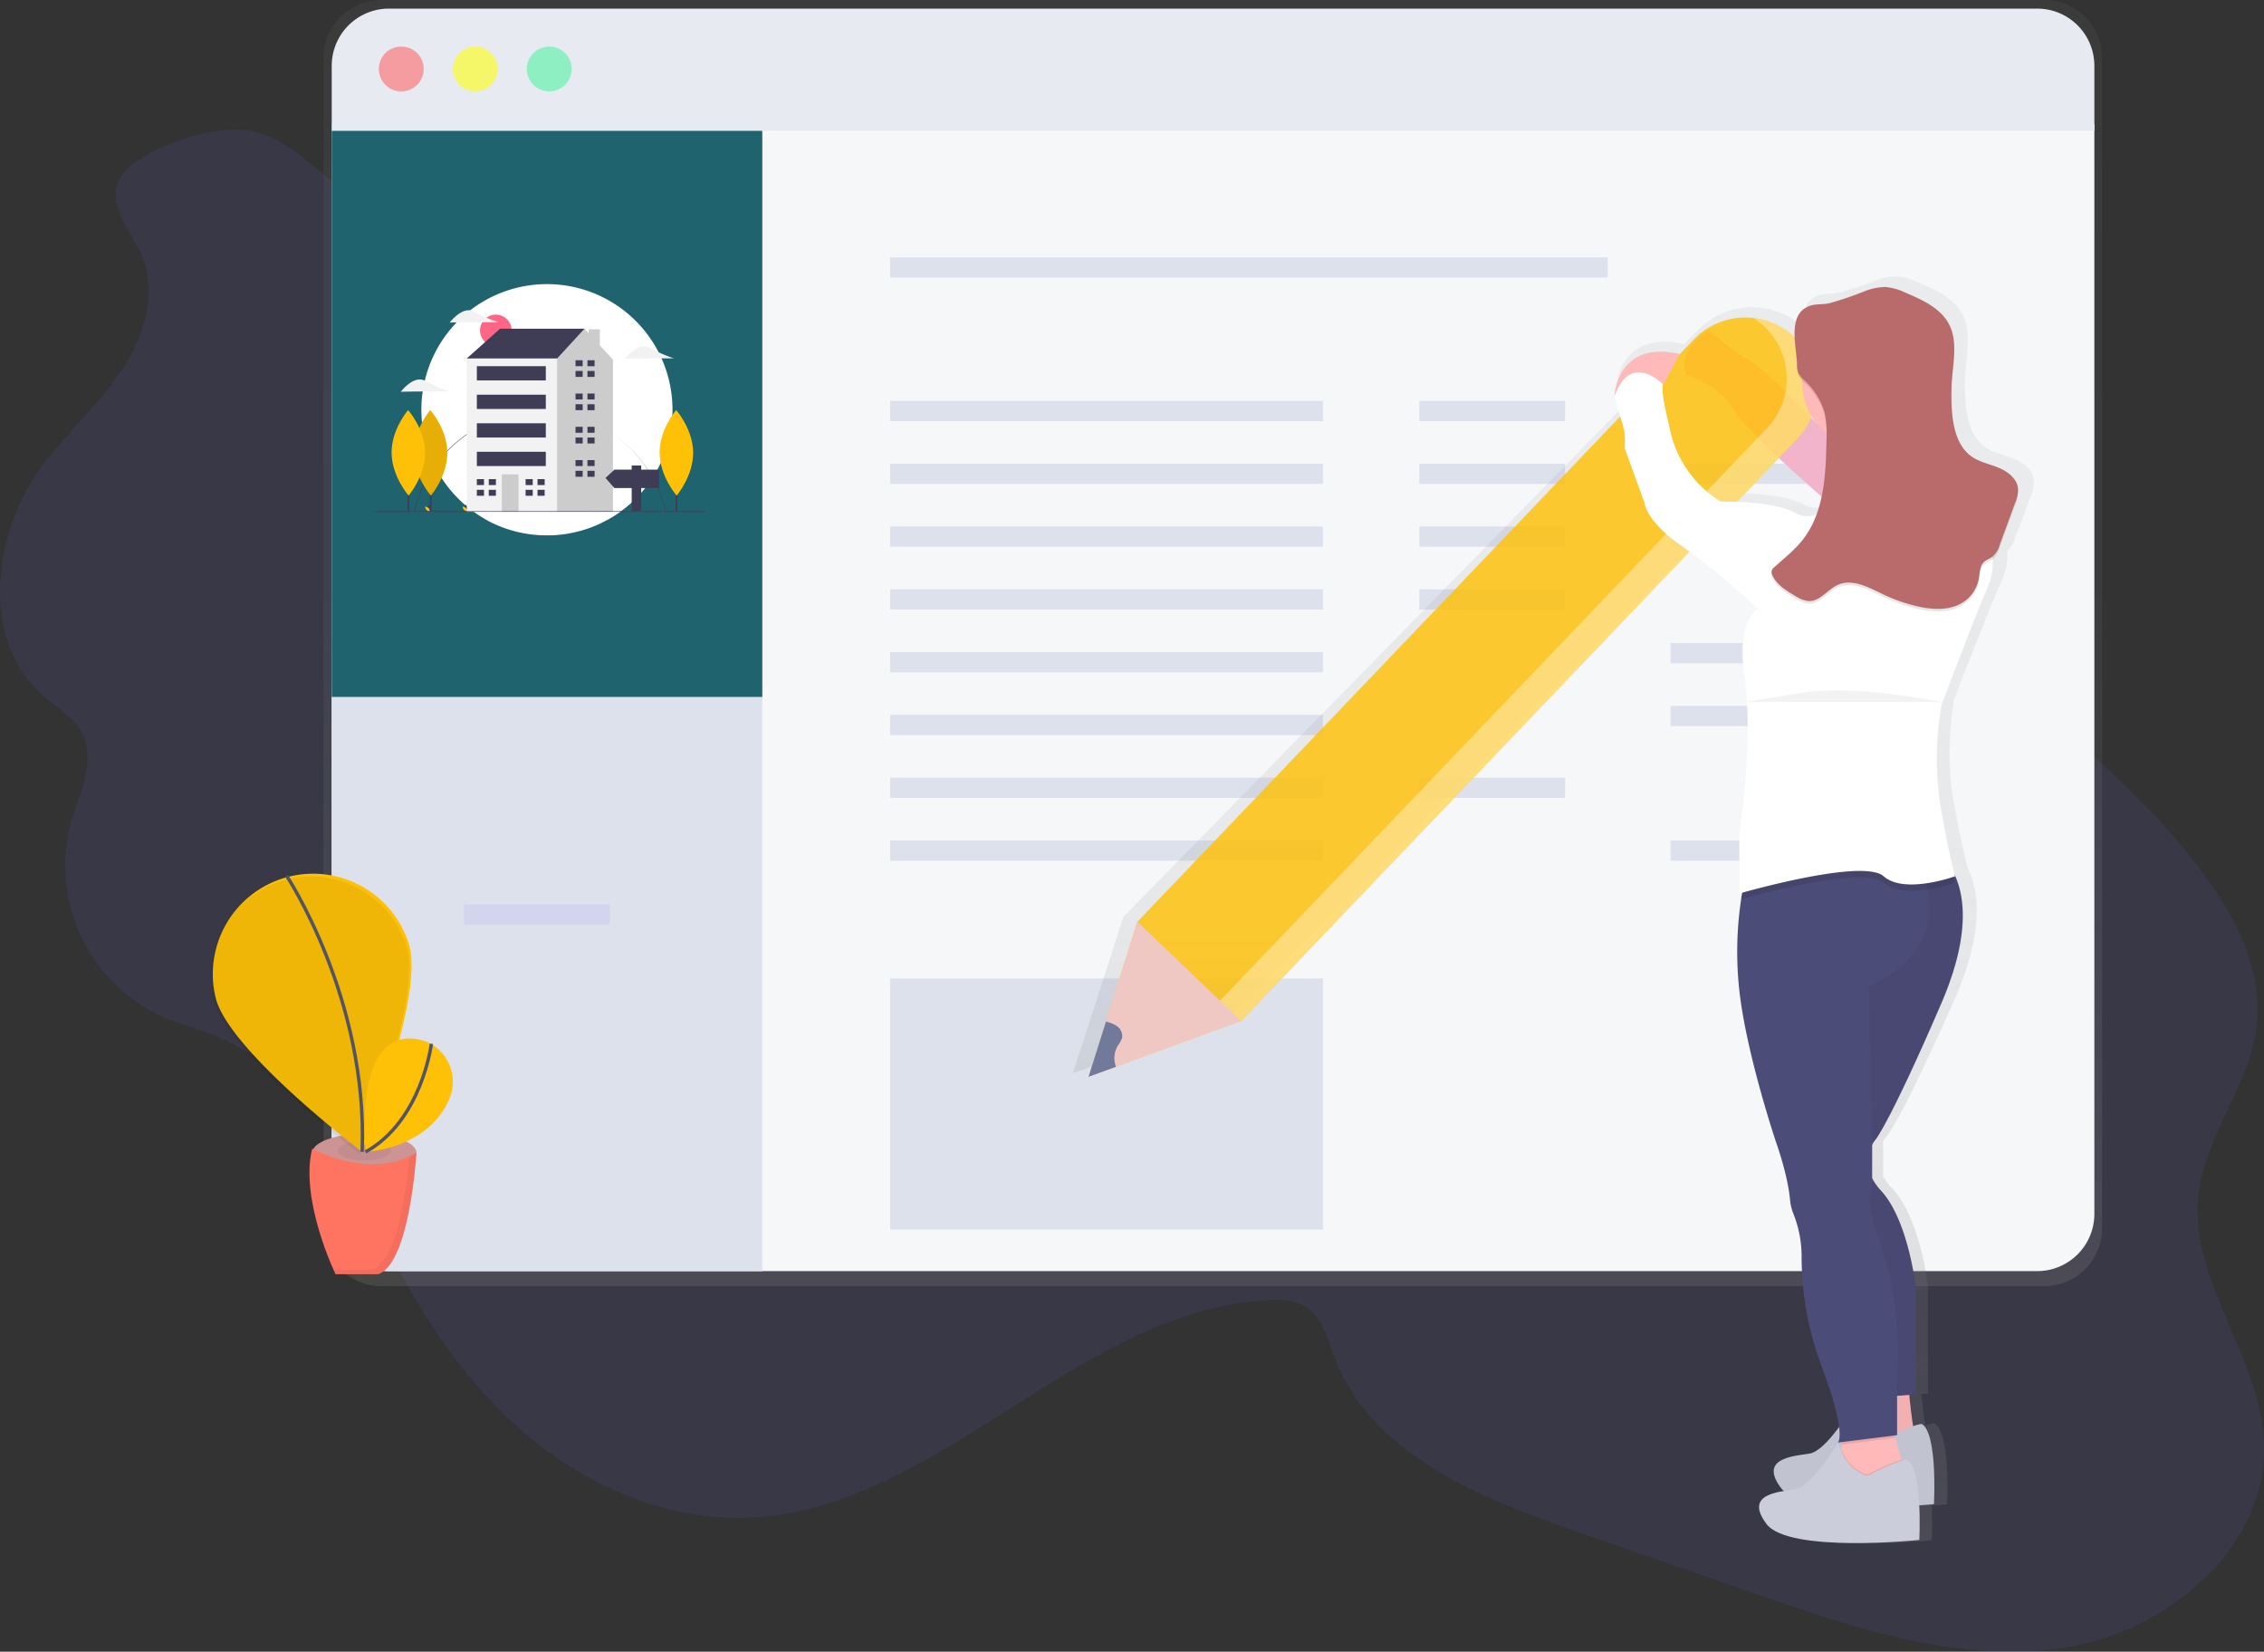 <svg id="eb784e0d-05db-44e6-8395-40b319063039" xmlns="http://www.w3.org/2000/svg" xmlns:xlink="http://www.w3.org/1999/xlink" viewBox="0 0 665.16 485.22"><rect x="0" y="0" width="665.16" height="485.22" fill="#333333" stroke="none"/><defs><style>.cls-1,.cls-27{opacity:0.1;}.cls-2{fill:#6c63ff;}.cls-3{fill:url(#Degradado_sin_nombre);}.cls-4{fill:#f6f7f9;}.cls-5{fill:#dde1ec;}.cls-6{fill:#1e636d;}.cls-7{fill:#e8eaf1;}.cls-8{fill:#ff5252;opacity:0.51;}.cls-10,.cls-13,.cls-16,.cls-20,.cls-21,.cls-27,.cls-8,.cls-9{isolation:isolate;}.cls-9{fill:#ff0;opacity:0.57;}.cls-10{fill:#69f0ae;opacity:0.71;}.cls-11,.cls-21{fill:#fff;}.cls-12{fill:#cd9494;}.cls-13{opacity:0.05;}.cls-14{fill:#ff7361;}.cls-15,.cls-20{fill:#ffc107;}.cls-16{opacity:0.06;}.cls-17{fill:none;stroke:#535461;stroke-miterlimit:10;}.cls-18{fill:url(#Degradado_sin_nombre_4);}.cls-19{fill:#febdd5;}.cls-20{opacity:0.82;}.cls-21{opacity:0.35;}.cls-22{fill:#efc8c4;}.cls-23{fill:#727a9c;}.cls-24{fill:#ffb9b9;}.cls-25{fill:#cbcdda;}.cls-26{fill:#4c4c78;}.cls-28{fill:#b96b6b;}.cls-29{fill:#3f3d56;}.cls-30{fill:#ff6584;}.cls-31{fill:#ccc;}.cls-32{fill:#f2f2f2;}</style><linearGradient id="Degradado_sin_nombre" x1="623.74" y1="555.22" x2="623.74" y2="177.4" gradientTransform="translate(-267.46 -177.4)" gradientUnits="userSpaceOnUse"><stop offset="0" stop-color="gray" stop-opacity="0.25"/><stop offset="0.54" stop-color="gray" stop-opacity="0.12"/><stop offset="1" stop-color="gray" stop-opacity="0.1"/></linearGradient><linearGradient id="Degradado_sin_nombre_4" x1="723.79" y1="630.86" x2="723.79" y2="258.61" xlink:href="#Degradado_sin_nombre"/></defs><g class="cls-1"><path class="cls-2" d="M40.35,72.53c6.2,10.79,2.77,24.8-4,35.26S20,126.55,12.57,136.54c-14.84,19.91-18.67,51.36,0,67.72,4,3.53,9,6.32,11.47,11.07,3.39,6.56.88,14.47-1.68,21.41l-.21.57A48.78,48.78,0,0,0,51,300c.85.31,1.7.6,2.57.87,14.78,4.55,28.12,11.93,38,23.86,8.63,10.44,13.61,23.3,19.3,35.58,10.29,22.19,23.56,43.4,41.91,59.55s42.29,26.86,66.72,26c55.82-2,96.92-60.8,152.69-63.89,4-.22,8.29-.07,11.66,2.14,4.74,3.12,6.19,9.26,8.18,14.59,10.56,28.23,42.36,41.23,70.83,51.12l53.49,18.59c29.06,10.09,59.58,20.33,90,15.66s60.08-29.64,58.76-60.37c-1.08-25.25-22-47.47-19.27-72.59,1.9-17.37,14.9-32,17.08-49.28,2.27-18-7.59-35.36-18.94-49.56-32.66-40.87-79.2-67.82-124.62-93.8-32-18.31-64.16-36.7-98.6-49.85-84.91-32.35-178.24-31-268.7-39.78-15.55-1.52-31.82-3.31-46.07-10.19C95,53.37,86.46,41.17,74.46,38.58c-9.15-2-22.68,2.1-30.67,6.54C29.15,53.26,33.16,60.05,40.35,72.53Z" transform="translate(0.04)"/></g><path class="cls-3" d="M600.54,0H112A17,17,0,0,0,95,17.05V360.71a17,17,0,0,0,16.89,17.11H600.54a17,17,0,0,0,17-17v-.1h0V17.12A17,17,0,0,0,600.66,0Z" transform="translate(0.04)"/><path class="cls-4" d="M615.28,36.4V356.61a16.8,16.8,0,0,1-16.8,16.8H114.23a16.81,16.81,0,0,1-16.81-16.8h0V36.4Z" transform="translate(0.04)"/><path class="cls-5" d="M223.92,201.45v172H114.23a17,17,0,0,1-16.81-17.14V201.45Z" transform="translate(0.04)"/><rect class="cls-5" x="261.52" y="75.61" width="210.84" height="5.93"/><rect class="cls-5" x="261.52" y="117.77" width="127.16" height="5.93"/><rect class="cls-5" x="417.01" y="117.77" width="42.83" height="5.93"/><g class="cls-1"><rect class="cls-2" x="136.33" y="265.68" width="42.83" height="5.93"/></g><rect class="cls-5" x="417.01" y="173.11" width="42.83" height="5.93"/><rect class="cls-5" x="417.01" y="228.46" width="42.83" height="5.93"/><rect class="cls-5" x="417.01" y="136.22" width="42.83" height="5.93"/><rect class="cls-5" x="490.8" y="136.22" width="42.83" height="5.93"/><rect class="cls-5" x="417.01" y="154.66" width="42.83" height="5.93"/><rect class="cls-5" x="490.8" y="154.66" width="42.83" height="5.93"/><rect class="cls-5" x="490.8" y="188.93" width="42.83" height="5.93"/><rect class="cls-5" x="490.8" y="207.38" width="42.83" height="5.93"/><rect class="cls-5" x="490.8" y="246.91" width="42.83" height="5.93"/><rect class="cls-5" x="261.52" y="136.22" width="127.16" height="5.93"/><rect class="cls-5" x="261.52" y="154.66" width="127.16" height="5.93"/><rect class="cls-5" x="261.52" y="173.11" width="127.16" height="5.93"/><rect class="cls-5" x="261.52" y="191.56" width="127.16" height="5.93"/><rect class="cls-5" x="261.52" y="210.01" width="127.16" height="5.93"/><rect class="cls-5" x="261.52" y="228.46" width="127.16" height="5.93"/><rect class="cls-5" x="261.52" y="246.91" width="127.16" height="5.93"/><rect class="cls-6" x="97.46" y="36.07" width="126.5" height="168.66"/><path class="cls-7" d="M615.28,19.27a16.8,16.8,0,0,0-16.8-16.74H114.23a16.81,16.81,0,0,0-16.81,16.8h0V38.44H615.28Z" transform="translate(0.04)"/><circle class="cls-8" cx="117.89" cy="20.26" r="6.59"/><circle class="cls-9" cx="139.63" cy="20.26" r="6.59"/><circle class="cls-10" cx="161.37" cy="20.26" r="6.59"/><path class="cls-11" d="M197.54,120.41a36.8,36.8,0,0,1-8.22,23.21c-.2.24-.4.49-.61.73h0l-.11.13a36,36,0,0,1-6.37,5.83l-.3.23a13.62,13.62,0,0,1-1.28.86l-.29.19-.64.4-.29.16a1.28,1.28,0,0,1-.25.15c-.94.55-1.91,1-2.9,1.52l-.34.16c-.12.05-.25.12-.39.17s-.39.18-.6.26a37.28,37.28,0,0,1-13.12,2.86h-1.21a36.71,36.71,0,0,1-8.61-1l-.53-.13c-1.24-.32-2.46-.7-3.65-1.13-.72-.27-1.44-.56-2.14-.87l-.52-.24-.53-.23-.46-.24h0l-.49-.25-.54-.29-.61-.36h0a37.44,37.44,0,0,1-7.16-5.29c-.19-.18-.38-.35-.55-.54l-.57-.57a36.89,36.89,0,1,1,63.28-25.72Z" transform="translate(0.04)"/><ellipse class="cls-12" cx="107.04" cy="338.67" rx="15.31" ry="5.62"/><ellipse class="cls-13" cx="107.04" cy="338.04" rx="7.81" ry="2.87"/><path class="cls-14" d="M91.68,337.44s16.87,9.37,30.62,1.25c0,0-1.87,32.5-11.25,35.63H98.54S87.93,352.41,91.68,337.44Z" transform="translate(0.04)"/><path class="cls-15" d="M120.22,277.86c4.3,15.7-14,60.43-14,60.43s-38.53-29.18-42.83-44.87a29.48,29.48,0,0,1,56.86-15.56Z" transform="translate(0.04)"/><path class="cls-16" d="M119.54,278.47c4.29,15.7-14,60.43-14,60.43S67,309.72,62.71,294a29.47,29.47,0,0,1,56.83-15.55Z" transform="translate(0.04)"/><path class="cls-17" d="M84.17,257.29s24,36.22,22.18,81.08" transform="translate(0.04)"/><path class="cls-15" d="M126.34,306.53s-21.77-11.83-19,31.85c0,0,18.15-.65,24.59-15.45a12.84,12.84,0,0,0-5.27-16.21Z" transform="translate(0.04)"/><path class="cls-17" d="M126.7,306.63s-2.81,22.67-19.36,31.77" transform="translate(0.04)"/><path class="cls-13" d="M120.26,339.73c-.61,7.47-3.23,30.7-11.07,33.32H98c.36.79.58,1.25.58,1.25h12.5c9.37-3.13,11.25-35.65,11.25-35.65C121.65,339,121,339.4,120.26,339.73Z" transform="translate(0.04)"/><rect class="cls-5" x="261.52" y="287.43" width="127.16" height="73.79"/><path class="cls-18" d="M597.48,141.77v-.71c-.22-3-3-5.12-5.84-6.26s-5.92-1.7-8.39-3.43c-4.19-2.93-5.48-8.41-5.85-13.42-.12-1.56-.17-3.11-.17-4.68s.09-3.28.24-4.93a81.49,81.49,0,0,0,.61-8.27,16,16,0,0,0-1.46-7.57c-2.48-4.9-8-7.4-13.2-9.54a13.9,13.9,0,0,0-12.81-.37A105.66,105.66,0,0,1,540.2,86c-2,.44-4.15.11-6.08.81-3.78,1.38-4.59,4.78-4.53,8.51v.7c-.38-.34-.76-.67-1.16-1l-.23-.18a14.66,14.66,0,0,0-1.3-.93l-.21-.14a22.89,22.89,0,0,0-2.92-1.59l-.15-.06a15,15,0,0,0-1.54-.61H522a21.05,21.05,0,0,0-3.32-.87h0a22.11,22.11,0,0,0-19.77,6.21l-4.17,4.25h0c-19-4.25-19.84,12.24-19.84,12.24H475l0,.12a56.59,56.59,0,0,0,1.64,6.17L330,269.35l-14.82,45.93,8.32-3,38-13.58,136.15-139a253.73,253.73,0,0,1,20.78,16.94s-6.56,3.47-4.13,19.38c3,19.45-1.5,47.14-1.5,47.14V261l.84-.23c-.1.61-.21,1.21-.32,1.91a102.3,102.3,0,0,0-.52,27.19c2.25,19,11.24,44.95,11.24,44.95s3.36,9.12,4.12,16.44a15.44,15.44,0,0,0,1,4.23,33.49,33.49,0,0,1,2.62,12.68,89.78,89.78,0,0,0,5.76,32.06c3.8,9.78,5.2,15.51,5.62,18.85-2.69,3.56-6.21,7.45-9,7.84-5.24.73-15.35,1.45-8.61,10.23a5.56,5.56,0,0,0,.78.83c-5.12.83-10.75,2.65-5.28,9.76,6.75,8.78,46.44,4.76,46.44,4.76s.26-4.87,0-10.23c2.79-.19,4.51-.37,4.51-.37s1.12-21.2-3.75-23.76a10.26,10.26,0,0,0-2.62.65c-.53-2.93-.93-6.57-1.18-9.27l1.93-.15V377.62s-2.25-19.73-10.49-28.51a17.76,17.76,0,0,1-2.69-3.64c.06-2.54.07-6.08,0-10.17a7.59,7.59,0,0,1,1.16-1.54s4.49-5.47,19.85-40.2c9-20.48,7-32.3,3.86-38.56-.61-2.23-2.19-8.58-4.26-20.28-2.62-15,.38-29.6.38-29.6s9.72-25.22,14.23-35.45a16.57,16.57,0,0,0,1.26-7.81,7.49,7.49,0,0,0,2.25-3.65l4.61-12.31a9.82,9.82,0,0,0,.9-4.13Zm-62.67-22.16a18.61,18.61,0,0,0,1.73,2.22h0L534.71,120A3.57,3.57,0,0,0,534.81,119.61Zm-22.68,25.27,12.7-13c4.38,4,9.08,8.11,13,11.48a37.51,37.51,0,0,1-1.48,5.09,6.9,6.9,0,0,1-6.69-.37c-4.32-2.31-12.32-3-17.53-3.2Z" transform="translate(0.04)"/><path class="cls-19" d="M501.91,97s-9.42,5.43-6.52,13.07c0,0,9.78,2.9,13.76,10.14s34.78,33.31,34.78,33.31l22.46-11.25s-7.81-10.44-32.52-17.72c0,0-14.59-15.62-19.65-18.51S501.91,97,501.91,97Z" transform="translate(0.04)"/><path class="cls-13" d="M501.91,97s-9.42,5.43-6.52,13.07c0,0,9.78,2.9,13.76,10.14s34.78,33.31,34.78,33.31l22.46-11.25s-7.81-10.44-32.52-17.72c0,0-14.59-15.62-19.65-18.51S501.91,97,501.91,97Z" transform="translate(0.04)"/><path class="cls-20" d="M334.12,270.79l163.4-171a21.09,21.09,0,0,1,29.79-.68h0A21.09,21.09,0,0,1,528,128.9l-163.37,171-44.83,16.41Z" transform="translate(0.04)"/><path class="cls-21" d="M518.4,96h0a21.08,21.08,0,0,1,.68,29.79l-163.39,171L322,309.17l-2.27,7.15,44.82-16.41L528,128.91a21.08,21.08,0,0,0-.69-29.79h0A21,21,0,0,0,515,93.4,21.75,21.75,0,0,1,518.4,96Z" transform="translate(0.04)"/><polygon class="cls-22" points="334.17 270.79 364.66 299.92 327.88 313.38 319.83 316.32 324.93 300.13 334.17 270.79"/><path class="cls-23" d="M324.89,300.13a8.68,8.68,0,0,1,3.14,1.26,3.56,3.56,0,0,1,1.6,3.5,8.39,8.39,0,0,1-1.26,2.29,7.13,7.13,0,0,0-.53,6.2l-8.07,2.94Z" transform="translate(0.04)"/><path class="cls-24" d="M560.6,406s1.08,15.94,2.89,17.75-16.3,2.9-16.3,2.9L549.73,406Z" transform="translate(0.04)"/><path class="cls-13" d="M560.6,406s1.08,15.94,2.89,17.75-16.3,2.9-16.3,2.9L549.73,406Z" transform="translate(0.04)"/><path class="cls-25" d="M564.54,418.32s-2.54,0-11.6,4.71c0,0-6.15-1.08-8.69-9.78,0,0-7.6,13-12.68,13.77s-14.85,1.44-8.33,10.14,44.91,4.71,44.91,4.71S569.29,420.86,564.54,418.32Z" transform="translate(0.04)"/><path class="cls-13" d="M564.54,418.32s-2.54,0-11.6,4.71c0,0-6.15-1.08-8.69-9.78,0,0-7.6,13-12.68,13.77s-14.85,1.44-8.33,10.14,44.91,4.71,44.91,4.71S569.29,420.86,564.54,418.32Z" transform="translate(0.04)"/><path class="cls-24" d="M559.14,430.64l-2.53,6.89-16.67-4.71,1-6.83.23-1.65.61-4.56s14.13-3.65,14.13-1.82a27.67,27.67,0,0,0,.93,4.41c.61,2.23,1.31,4.77,1.82,6.44Z" transform="translate(0.04)"/><path class="cls-26" d="M550.05,336.16a9.89,9.89,0,0,0,0,10.08,17.47,17.47,0,0,0,2.61,3.61c8,8.7,10.14,28.26,10.14,28.26v31.51l-5.43.42-8.7.67-13.13-53.6s-7.6-39.13-4-46,6.88-50,6.88-50l3-3.11,7.14-7.39h20.67a14,14,0,0,1,4,4.49c3.46,5.74,6.57,17.67-2.93,39.7-14.85,34.42-19.2,39.85-19.2,39.85A9.26,9.26,0,0,0,550.05,336.16Z" transform="translate(0.04)"/><path class="cls-13" d="M550.05,336.16a9.89,9.89,0,0,0,0,10.08,17.47,17.47,0,0,0,2.61,3.61c8,8.7,10.14,28.26,10.14,28.26v31.51l-5.43.42-8.7.67-13.13-53.6s-7.6-39.13-4-46,6.88-50,6.88-50l3-3.11,7.14-7.39h20.67a14,14,0,0,1,4,4.49c3.46,5.74,6.57,17.67-2.93,39.7-14.85,34.42-19.2,39.85-19.2,39.85A9.26,9.26,0,0,0,550.05,336.16Z" transform="translate(0.04)"/><path class="cls-27" d="M556.81,422.37l-15.69,2,.61-4.56s14.13-3.65,14.13-1.82A28.49,28.49,0,0,0,556.81,422.37Z" transform="translate(0.04)"/><path class="cls-26" d="M549,289.73s.9,28.51,1,46.43v10.08a21.42,21.42,0,0,1-.29,4c-1.09,3.26,1.09,10.5,1.09,10.5a104.53,104.53,0,0,1,6.52,44.92V421.6l-17.4,2.18s2.9-2.18-5.07-23.19a91.86,91.86,0,0,1-5.58-31.78,34.1,34.1,0,0,0-2.54-12.57,15.08,15.08,0,0,1-.9-4.2c-.73-7.24-4-16.3-4-16.3S513.13,310,511,291.18a103.47,103.47,0,0,1,.5-26.95,66.83,66.83,0,0,1,1.31-6.74s35.41-22.29,48.78-6.88a17.33,17.33,0,0,1,3,5.07,32.47,32.47,0,0,1,1.71,5.64C570.45,281.76,549,289.73,549,289.73Z" transform="translate(0.04)"/><circle class="cls-24" cx="547.96" cy="112.58" r="18.47"/><path class="cls-24" d="M537.77,124.17s7.61,21.38,0,32.61,24.27,7.6,24.27,7.6l12.32-14.85s-14.49,0-15.2-25.36S537.77,124.17,537.77,124.17Z" transform="translate(0.04)"/><path class="cls-27" d="M574.36,259.29a47.83,47.83,0,0,1-8.07,2c-4.52.69-9.83.72-13-2-1.82-1.62-6.39-1.82-11.85-1.3-11.49,1.1-27.05,5.39-30,6.23a66.79,66.79,0,0,1,1.3-6.74s35.42-22.28,48.79-6.88h7.73a14,14,0,0,1,4,4.49C574,258,574.36,259.29,574.36,259.29Z" transform="translate(0.04)"/><path class="cls-27" d="M559.14,430.64l-2.53,6.89-16.67-4.71,1-6.83c2.87,6.33,7.75,7.19,7.75,7.19a58.83,58.83,0,0,1,10-4.37Z" transform="translate(0.04)"/><path class="cls-25" d="M560.23,428.83s-2.53,0-11.59,4.71c0,0-6.16-1.09-8.7-9.78,0,0-7.6,13-12.68,13.76s-14.85,1.44-8.32,10.15,44.91,4.71,44.91,4.71S564.94,431.36,560.23,428.83Z" transform="translate(0.04)"/><path class="cls-24" d="M474.29,116.13s.82-16.35,19.19-12.13l-4.72,8.83Z" transform="translate(0.04)"/><path class="cls-11" d="M559.89,153.88s-17.75-2.9-22.46-6.52c0,0-3.65,6.88-10.15,3.26s-21.74-3.26-21.74-3.26a32.79,32.79,0,0,1-15.2-22.46s-2.52-9.37-1.8-12c0,0-9.42-9.79-14.13,3.25,1.82,9.06,3.26,8.34,2.9,15.58l5.79,15.94s.37,5.43,10.87,12.68,22.46,18.47,22.46,18.47-6.34,3.44-4,19.2c2.88,19.26-1.44,46.73-1.44,46.73v17.73s36.22-10.5,42.38-5.07,21,0,21,0-1.83-6.16-4.35-21a91.41,91.41,0,0,1,.37-29.34s9.41-25,13.76-35.14-3.26-23.91-10.87-29-10.44-2-10.44-2S576.17,150.62,559.89,153.88Z" transform="translate(0.04)"/><path class="cls-27" d="M527.93,108.06a6.44,6.44,0,0,0,.38,2.22,7.09,7.09,0,0,0,1.7,2.11,21.09,21.09,0,0,1,6,9.47,29,29,0,0,1,.58,7.66c-.16,10.4-.61,21.63-7,29.79-2.36,3-5.4,5.39-8.25,7.94a2.45,2.45,0,0,0-.86,1.19,2.16,2.16,0,0,0,.26,1.43c1.33,2.75,4.12,4.44,6.76,6a8.51,8.51,0,0,0,3.88,1.46c3.3.11,5.47-3.37,8.47-4.74,4.37-2,9.26.78,13.59,2.85a48,48,0,0,0,9.82,3.42c4.63,1.07,9.87,1.33,13.78-1.39a10.59,10.59,0,0,0,4.29-6.72c.32-1.76.27-3.82,1.6-5,.7-.61,1.64-.87,2.38-1.42a7.33,7.33,0,0,0,2.2-3.65l4.46-12.2a10,10,0,0,0,.87-4.1c-.21-2.93-2.92-5.07-5.64-6.2s-5.72-1.68-8.12-3.4c-4-2.91-5.29-8.33-5.66-13.3a64.83,64.83,0,0,1,.07-10.24c.45-5.06,1.43-10.44-.82-15-2.4-4.86-7.78-7.34-12.76-9.45a17.47,17.47,0,0,0-6-1.73,16.87,16.87,0,0,0-6.42,1.36,98.53,98.53,0,0,1-10.07,3.41c-1.91.43-4,.11-5.87.8C524.81,93.15,527.93,102.6,527.93,108.06Z" transform="translate(0.04)"/><path class="cls-28" d="M527.93,107.34a6.42,6.42,0,0,0,.38,2.21,6.82,6.82,0,0,0,1.7,2.11,21.09,21.09,0,0,1,6,9.47,29,29,0,0,1,.58,7.66c-.16,10.41-.61,21.63-7,29.79-2.36,3-5.4,5.4-8.25,7.95a2.45,2.45,0,0,0-.87,1.16,2.17,2.17,0,0,0,.27,1.43c1.32,2.76,4.11,4.45,6.76,6a8.51,8.51,0,0,0,3.88,1.46c3.29.11,5.47-3.37,8.47-4.74,4.36-2,9.25.78,13.59,2.85a48.15,48.15,0,0,0,9.81,3.42c4.64,1.07,9.88,1.33,13.78-1.39a10.49,10.49,0,0,0,4.29-6.71c.32-1.77.27-3.83,1.61-5,.69-.61,1.63-.88,2.37-1.43a7.37,7.37,0,0,0,2.21-3.64L592,147.73a10.12,10.12,0,0,0,.87-4.09c-.22-2.94-2.93-5.07-5.64-6.2s-5.73-1.69-8.13-3.41c-4-2.9-5.29-8.33-5.66-13.3a63.66,63.66,0,0,1,.08-10.24c.44-5,1.43-10.44-.82-15-2.4-4.86-7.79-7.33-12.77-9.45a17.47,17.47,0,0,0-6-1.73,17.06,17.06,0,0,0-6.42,1.36,102.08,102.08,0,0,1-10.08,3.41c-1.91.44-4,.11-5.86.8C524.81,92.45,527.93,101.88,527.93,107.34Z" transform="translate(0.04)"/><path class="cls-13" d="M513.33,206.21s2.89-.69,17.38-2.88,39.83,2.9,39.83,2.9" transform="translate(0.04)"/><path class="cls-29" d="M121.72,150.4l-.17,0a38,38,0,0,1,74.05-.1l-.16,0a37.58,37.58,0,0,0-36.85-29.36A38,38,0,0,0,121.72,150.4Z" transform="translate(0.04)"/><circle class="cls-30" cx="145.67" cy="97.07" r="4.64"/><path class="cls-29" d="M125.63,149.35a1.69,1.69,0,0,0,.64.86,1.73,1.73,0,0,0,.12-1.07,1.79,1.79,0,0,0-.65-.87A1.73,1.73,0,0,0,125.63,149.35Z" transform="translate(0.04)"/><path class="cls-15" d="M125.84,149.23a1.73,1.73,0,0,1,.45,1,1.47,1.47,0,0,1-1.44-1.4A1.7,1.7,0,0,1,125.84,149.23Z" transform="translate(0.04)"/><path class="cls-29" d="M136.66,149.35a1.69,1.69,0,0,0,.64.86,1.73,1.73,0,0,0,.12-1.07,1.79,1.79,0,0,0-.65-.87A1.73,1.73,0,0,0,136.66,149.35Z" transform="translate(0.04)"/><path class="cls-15" d="M136.87,149.23a1.73,1.73,0,0,1,.45,1,1.47,1.47,0,0,1-1.44-1.4A1.7,1.7,0,0,1,136.87,149.23Z" transform="translate(0.04)"/><polygon class="cls-29" points="138.88 106.7 137.14 105.3 146.91 96.57 171.71 96.57 171.71 104.25 155.65 115.08 138.88 106.7"/><polygon class="cls-31" points="176.23 101.47 176.23 96.75 172.94 96.75 172.94 97.9 171.71 96.57 163.68 105.3 160.54 107.4 155.66 143 163.01 150.35 180.09 150.35 180.09 105.65 176.23 101.47"/><rect class="cls-32" x="137.14" y="105.3" width="26.54" height="45.05"/><rect class="cls-31" x="147.44" y="139.35" width="4.89" height="11"/><polygon class="cls-29" points="142.2 142.5 142.2 140.75 140.1 140.75 140.1 142.5 142.03 142.5 142.2 142.5"/><polygon class="cls-29" points="142.03 143.89 140.1 143.89 140.1 145.64 142.2 145.64 142.2 143.89 142.03 143.89"/><rect class="cls-29" x="143.6" y="140.75" width="2.1" height="1.75"/><rect class="cls-29" x="143.6" y="143.89" width="2.1" height="1.75"/><polygon class="cls-29" points="156.52 142.5 156.52 140.75 154.42 140.75 154.42 142.5 156.34 142.5 156.52 142.5"/><polygon class="cls-29" points="156.34 143.89 154.42 143.89 154.42 145.64 156.52 145.64 156.52 143.89 156.34 143.89"/><rect class="cls-29" x="157.92" y="140.75" width="2.1" height="1.75"/><rect class="cls-29" x="157.92" y="143.89" width="2.1" height="1.75"/><polygon class="cls-29" points="171.19 107.57 171.19 105.83 169.09 105.83 169.09 107.57 171.01 107.57 171.19 107.57"/><polygon class="cls-29" points="171.01 108.97 169.09 108.97 169.09 110.72 171.19 110.72 171.19 108.97 171.01 108.97"/><rect class="cls-29" x="172.59" y="105.83" width="2.1" height="1.75"/><rect class="cls-29" x="172.59" y="108.97" width="2.1" height="1.75"/><polygon class="cls-29" points="171.19 117.35 171.19 115.61 169.09 115.61 169.09 117.35 171.01 117.35 171.19 117.35"/><polygon class="cls-29" points="171.01 118.75 169.09 118.75 169.09 120.49 171.19 120.49 171.19 118.75 171.01 118.75"/><rect class="cls-29" x="172.59" y="115.6" width="2.1" height="1.75"/><rect class="cls-29" x="172.59" y="118.75" width="2.1" height="1.75"/><polygon class="cls-29" points="171.19 127.13 171.19 125.38 169.09 125.38 169.09 127.13 171.01 127.13 171.19 127.13"/><polygon class="cls-29" points="171.01 128.53 169.09 128.53 169.09 130.27 171.19 130.27 171.19 128.53 171.01 128.53"/><rect class="cls-29" x="172.59" y="125.38" width="2.1" height="1.75"/><rect class="cls-29" x="172.59" y="128.53" width="2.1" height="1.75"/><polygon class="cls-29" points="171.19 136.91 171.19 135.16 169.09 135.16 169.09 136.91 171.01 136.91 171.19 136.91"/><polygon class="cls-29" points="171.01 138.31 169.09 138.31 169.09 140.05 171.19 140.05 171.19 138.31 171.01 138.31"/><rect class="cls-29" x="172.59" y="135.16" width="2.1" height="1.75"/><rect class="cls-29" x="172.59" y="138.31" width="2.1" height="1.75"/><rect class="cls-29" x="140.1" y="107.57" width="20.26" height="4.19"/><rect class="cls-29" x="140.1" y="115.95" width="20.26" height="4.19"/><rect class="cls-29" x="140.1" y="124.34" width="20.26" height="4.19"/><rect class="cls-29" x="140.1" y="132.72" width="20.26" height="4.19"/><rect class="cls-29" x="110.01" y="150.18" width="97.22" height="0.17"/><rect class="cls-29" x="126.29" y="130.44" width="0.5" height="19.84"/><path class="cls-15" d="M131.39,133c0,6.94-4.85,12.59-4.85,12.59s-4.93-5.6-5-12.54,4.85-12.58,4.85-12.58S131.36,126,131.39,133Z" transform="translate(0.04)"/><path class="cls-27" d="M131.34,133c0,6.94-4.85,12.59-4.85,12.59s-4.94-5.6-5-12.54,4.85-12.58,4.85-12.58S131.3,126,131.34,133Z" transform="translate(0.04)"/><rect class="cls-29" x="119.76" y="130.44" width="0.5" height="19.84"/><path class="cls-15" d="M124.86,133c0,6.94-4.85,12.59-4.85,12.59s-4.93-5.6-5-12.54,4.85-12.58,4.85-12.58S124.83,126,124.86,133Z" transform="translate(0.04)"/><path class="cls-32" d="M190.82,105.27c-4,0-7.18.08-7.18.08s3.83-5.07,7.16-3.19a45.23,45.23,0,0,0,7.17,3.12S194.77,105.26,190.82,105.27Z" transform="translate(0.04)"/><path class="cls-32" d="M124.9,115c-4,0-7.18.08-7.18.08s3.83-5.07,7.16-3.19a46.33,46.33,0,0,0,7.17,3.12S128.85,115,124.9,115Z" transform="translate(0.04)"/><path class="cls-32" d="M139.26,94.67c-4,0-7.18.08-7.18.08s3.83-5.07,7.17-3.19a46,46,0,0,0,7.16,3.12S143.22,94.65,139.26,94.67Z" transform="translate(0.04)"/><rect class="cls-29" x="198.5" y="130.44" width="0.5" height="19.84"/><path class="cls-15" d="M203.61,133c0,6.94-4.85,12.59-4.85,12.59s-4.94-5.6-5-12.54,4.85-12.58,4.85-12.58S203.57,126,203.61,133Z" transform="translate(0.04)"/><polygon class="cls-29" points="180.52 137.96 185.59 137.96 185.59 136.74 188.38 136.74 188.38 137.96 193.63 137.96 193.63 143.38 188.38 143.38 188.38 150.2 185.59 150.2 185.59 143.38 180.52 143.38 177.9 140.41 180.52 137.96"/></svg>
